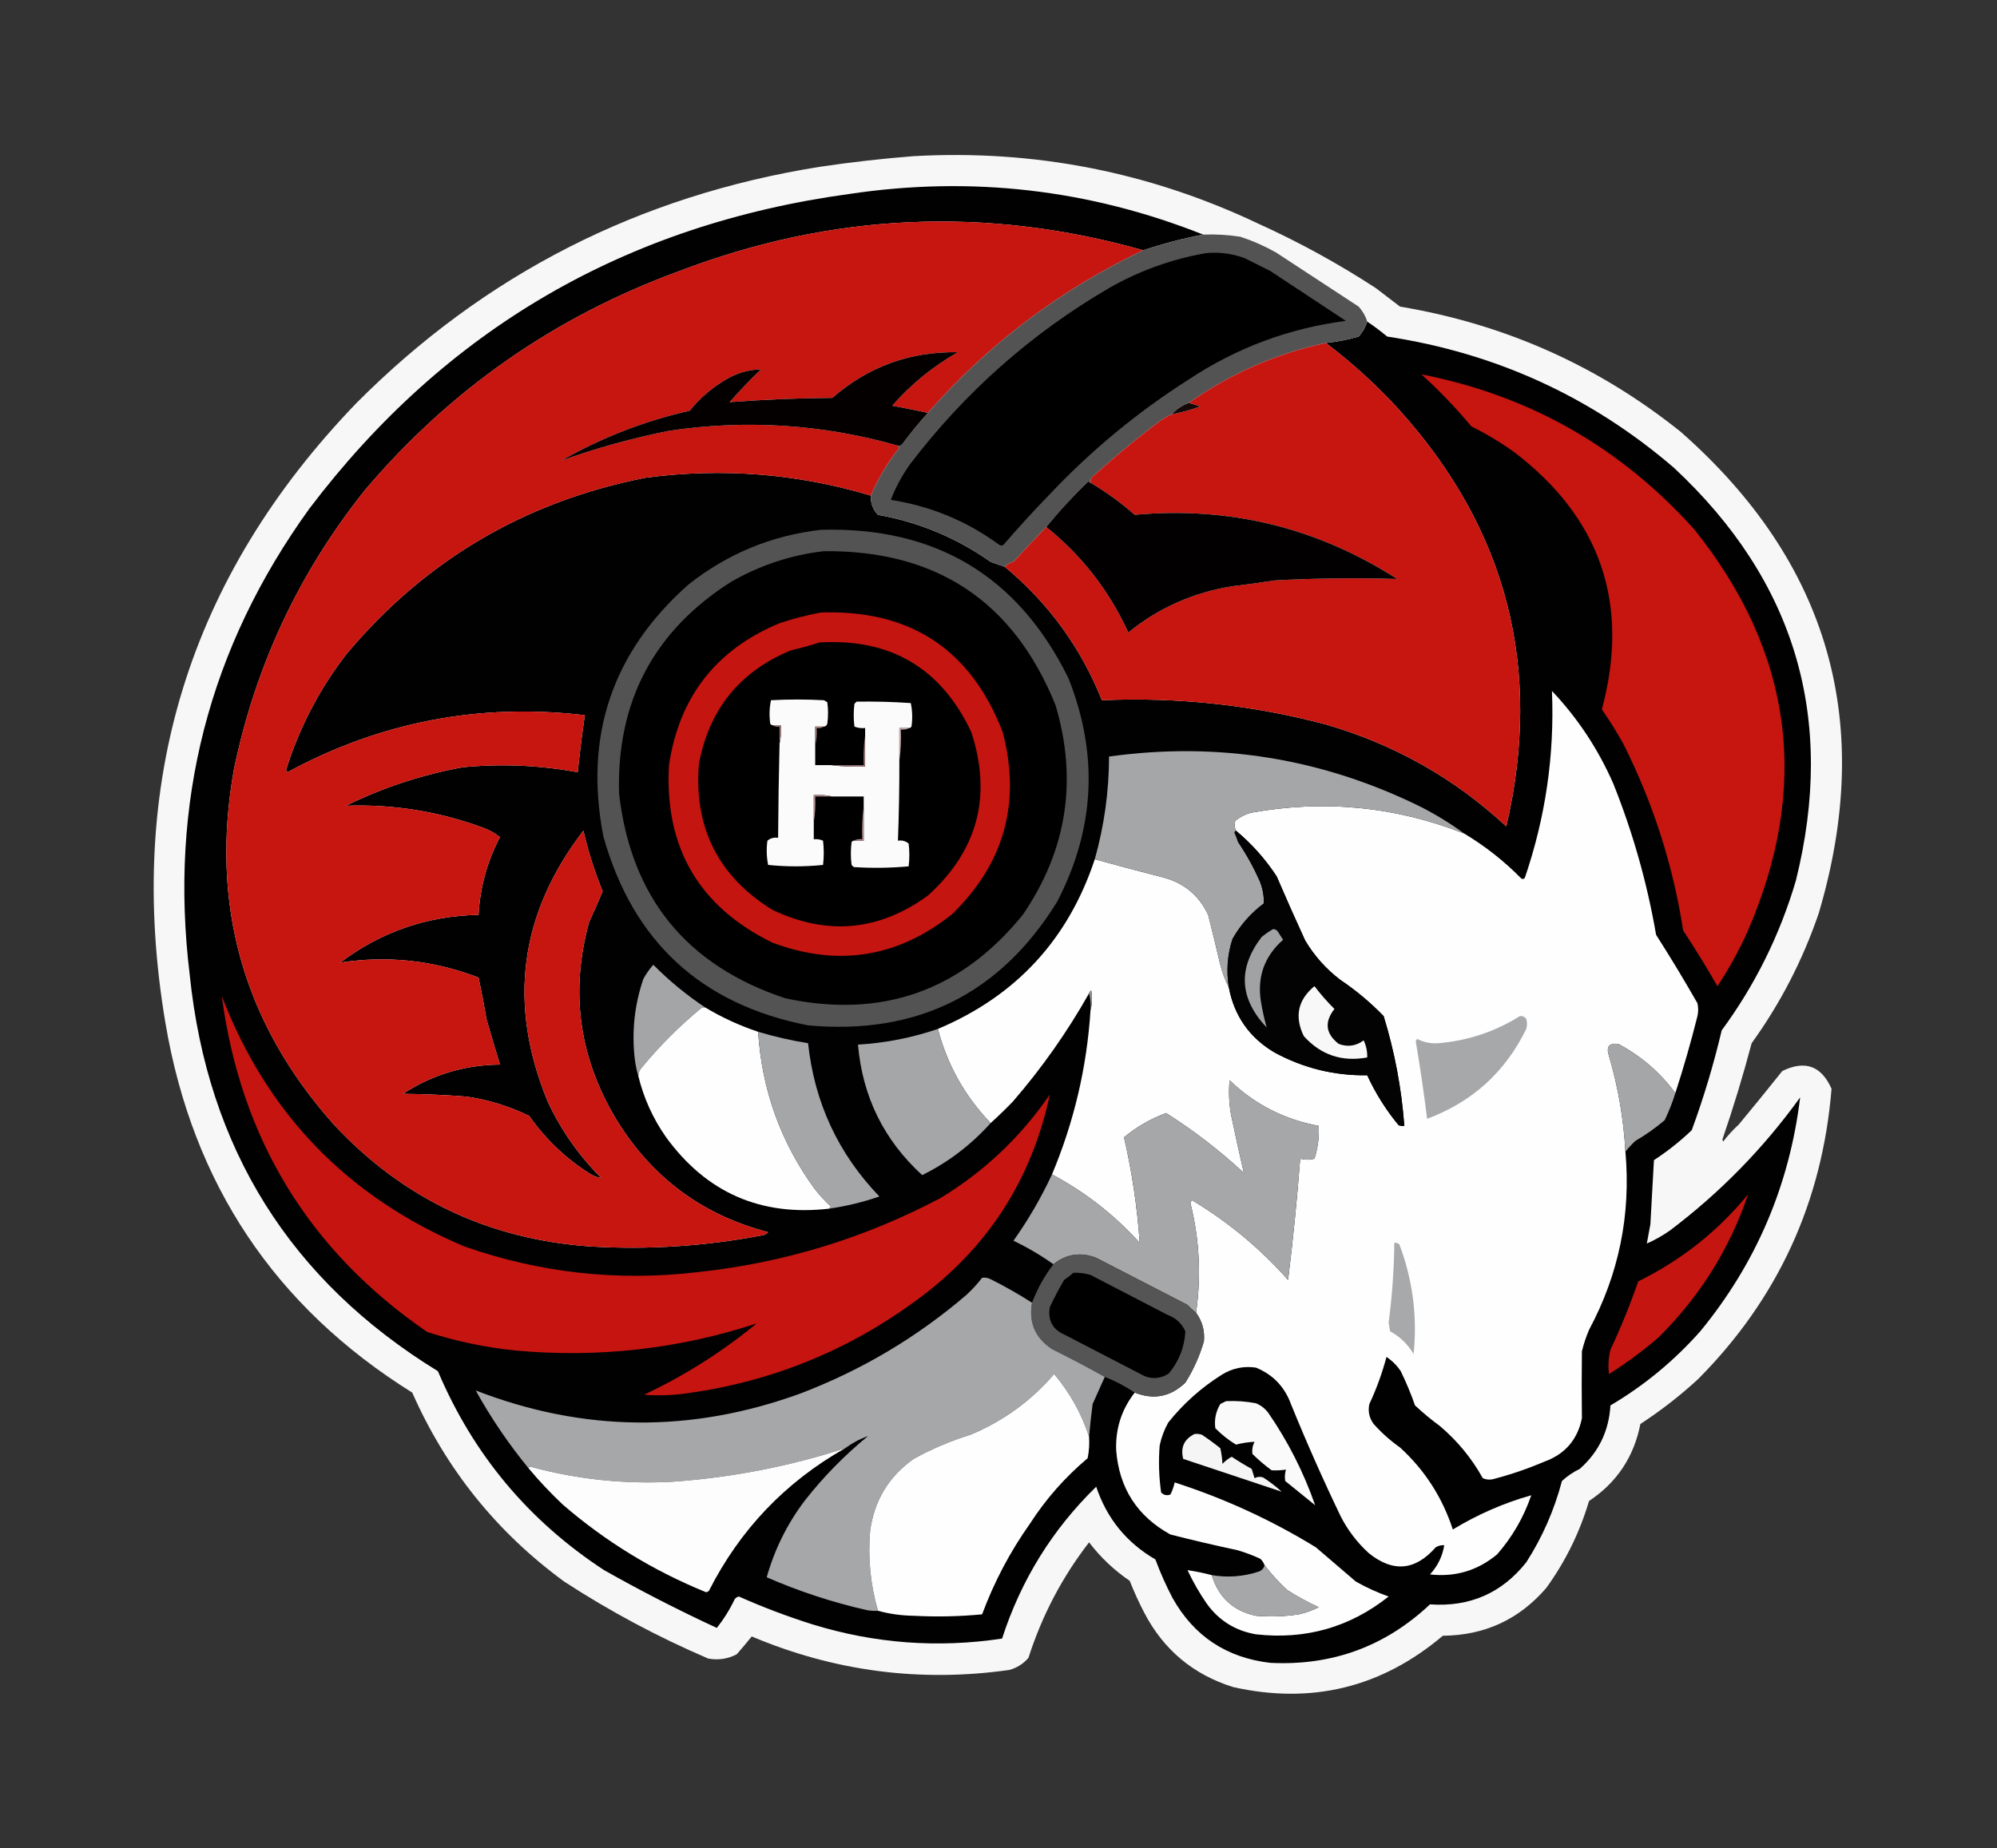 <?xml version="1.0" encoding="UTF-8"?>
<!DOCTYPE svg PUBLIC "-//W3C//DTD SVG 1.1//EN" "http://www.w3.org/Graphics/SVG/1.1/DTD/svg11.dtd">
<svg xmlns="http://www.w3.org/2000/svg" version="1.1" width="1400px" height="1296px" style="shape-rendering:geometricPrecision; text-rendering:geometricPrecision; image-rendering:optimizeQuality; fill-rule:evenodd; clip-rule:evenodd" xmlns:xlink="http://www.w3.org/1999/xlink">
<rect width="100%" height="100%" fill="#333333" stroke="none"/>
<g><path style="opacity:0.972" fill="#fdfdfd" d="M 640.5,109.5 C 725.253,104.791 805.92,120.624 882.5,157C 911.102,169.993 938.435,184.993 964.5,202C 970.167,206.333 975.833,210.667 981.5,215C 1055.1,227.313 1120.77,256.647 1178.5,303C 1282.36,394.622 1314.53,507.122 1275,640.5C 1263.78,673.281 1248.11,703.615 1228,731.5C 1221.97,754.251 1215.14,776.751 1207.5,799C 1207.67,799.5 1207.83,800 1208,800.5C 1211.3,796.2 1214.96,792.2 1219,788.5C 1229.29,776.092 1239.45,763.592 1249.5,751C 1265.43,743.223 1276.93,747.389 1284,763.5C 1277.53,842.917 1246.37,910.751 1190.5,967C 1177.86,978.646 1164.36,989.146 1150,998.5C 1145.46,1021.61 1133.46,1039.61 1114,1052.5C 1107.43,1074.64 1097.43,1094.97 1084,1113.5C 1064.98,1135.59 1040.82,1146.76 1011.5,1147C 968.586,1183.31 919.586,1195.31 864.5,1183C 836.359,1174.19 815.526,1156.69 802,1130.5C 798.279,1123.33 794.946,1116 792,1108.5C 781.007,1101.01 771.507,1092.01 763.5,1081.5C 744.641,1105.88 730.474,1132.88 721,1162.5C 717.361,1166.73 712.861,1169.57 707.5,1171C 645.169,1179.81 585.002,1171.98 527,1147.5C 523.644,1151.66 520.144,1155.83 516.5,1160C 510.21,1163.28 503.543,1164.28 496.5,1163C 461.149,1147.83 427.482,1129.83 395.5,1109C 348.217,1074.38 312.717,1030.21 289,976.5C 192.753,916.447 135.086,830.114 116,717.5C 87.656,549.56 132.322,404.56 250,282.5C 339.752,192.369 447.919,137.203 574.5,117C 596.565,113.715 618.565,111.215 640.5,109.5 Z"/></g>
<g><path style="opacity:1" fill="#020101" d="M 843.5,164.5 C 829.37,167.2 815.37,170.867 801.5,175.5C 691.622,144.419 583.289,149.252 476.5,190C 389.307,221.818 315.807,272.985 256,343.5C 209.773,401.299 179.106,466.632 164,539.5C 147.098,634.085 170.432,717.085 234,788.5C 282.399,840.445 342.232,868.945 413.5,874C 454.532,876.477 495.199,873.811 535.5,866C 536.672,865.581 537.672,864.915 538.5,864C 493.018,852.179 457.852,826.346 433,786.5C 406.043,742.687 399.376,696.021 413,646.5C 416.311,639.38 419.478,632.213 422.5,625C 416.852,611.253 412.352,597.086 409,582.5C 364.152,640.784 355.819,704.118 384,772.5C 393.386,792.547 405.886,810.38 421.5,826C 418.725,825.626 416.058,824.626 413.5,823C 396.604,812.313 382.437,798.813 371,782.5C 357.218,775.796 342.718,771.296 327.5,769C 312.531,767.812 297.531,767.145 282.5,767C 303.068,753.568 325.735,746.735 350.5,746.5C 347.239,735.883 344.073,725.216 341,714.5C 339.381,704.783 337.547,695.116 335.5,685.5C 304.045,673.398 271.711,669.898 238.5,675C 267.105,653.408 299.439,642.241 335.5,641.5C 336.558,622.226 341.558,604.06 350.5,587C 346.632,583.923 342.298,581.589 337.5,580C 306.844,568.835 275.177,563.835 242.5,565C 268.604,552.188 295.937,543.188 324.5,538C 351.55,535.401 378.384,536.567 405,541.5C 406.408,528.068 408.075,514.735 410,501.5C 336.165,492.834 266.665,506.168 201.5,541.5C 201.167,541 200.833,540.5 200.5,540C 209.804,510.223 223.97,483.057 243,458.5C 298.063,392.863 367.896,351.697 452.5,335C 506.136,327.875 558.803,332.041 610.5,347.5C 610.267,352.757 611.934,357.257 615.5,361C 644.382,366.175 670.716,377.175 694.5,394C 697.857,395.17 701.191,396.337 704.5,397.5C 735.073,422.908 757.739,454.074 772.5,491C 825.708,488.693 878.041,494.359 929.5,508C 977.529,521.919 1019.7,545.752 1056,579.5C 1081.66,468.782 1056.66,371.449 981,287.5C 965.135,270.123 947.968,254.456 929.5,240.5C 937.319,239.693 944.986,238.193 952.5,236C 955.303,232.865 957.303,229.365 958.5,225.5C 963.316,228.748 967.982,232.248 972.5,236C 1048.57,247.544 1115.57,278.211 1173.5,328C 1258.75,407.452 1287.25,503.952 1259,617.5C 1247.75,655.67 1230.41,690.67 1207,722.5C 1201.41,746.258 1194.41,769.591 1186,792.5C 1177.8,800.343 1168.97,807.343 1159.5,813.5C 1158.63,828.498 1157.8,843.498 1157,858.5C 1156.2,863.052 1155.37,867.552 1154.5,872C 1159.98,869.587 1165.31,866.587 1170.5,863C 1205.75,836.421 1236.25,805.254 1262,769.5C 1254.5,831.145 1231.16,885.811 1192,933.5C 1173.62,954.231 1152.62,971.565 1129,985.5C 1127.94,1003.39 1120.77,1018.23 1107.5,1030C 1102.9,1032.21 1098.73,1035.05 1095,1038.5C 1089.64,1058.87 1081.31,1077.87 1070,1095.5C 1052.85,1117.12 1030.35,1126.96 1002.5,1125C 971.144,1154.52 933.811,1168.19 890.5,1166C 859.809,1162.42 836.976,1147.25 822,1120.5C 817.417,1111.75 813.417,1102.75 810,1093.5C 789.78,1081.77 775.947,1064.77 768.5,1042.5C 737.798,1072.42 715.798,1107.92 702.5,1149C 657.383,1155.78 613.05,1152.44 569.5,1139C 551.948,1133.47 534.781,1126.97 518,1119.5C 516.739,1119.76 515.739,1120.43 515,1121.5C 511.57,1128.71 507.403,1135.37 502.5,1141.5C 475.572,1129.04 449.239,1115.54 423.5,1101C 370.55,1066.37 331.716,1019.87 307,961.5C 203.515,897.971 145.515,805.304 133,683.5C 118.343,563.264 146.343,454.264 217,356.5C 312.166,230.961 438.332,157.461 595.5,136C 680.858,123.243 763.525,132.743 843.5,164.5 Z"/></g>
<g><path style="opacity:1" fill="#c71510" d="M 801.5,175.5 C 743.417,203.062 693.083,241.062 650.5,289.5C 642.195,287.742 633.862,286.075 625.5,284.5C 638.775,269.377 654.108,256.877 671.5,247C 638.065,246.384 608.732,257.05 583.5,279C 559.433,279.172 535.433,280.172 511.5,282C 518.469,274.03 525.802,266.364 533.5,259C 524.154,259.225 515.487,261.892 507.5,267C 498.295,272.606 490.295,279.606 483.5,288C 451.767,295.2 421.767,306.866 393.5,323C 418.256,314.143 443.589,307.143 469.5,302C 523.635,294.049 576.968,297.549 629.5,312.5C 629.611,313.117 629.944,313.617 630.5,314C 622.304,324.338 615.637,335.505 610.5,347.5C 558.803,332.041 506.136,327.875 452.5,335C 367.896,351.697 298.063,392.863 243,458.5C 223.97,483.057 209.804,510.223 200.5,540C 200.833,540.5 201.167,541 201.5,541.5C 266.665,506.168 336.165,492.834 410,501.5C 408.075,514.735 406.408,528.068 405,541.5C 378.384,536.567 351.55,535.401 324.5,538C 295.937,543.188 268.604,552.188 242.5,565C 275.177,563.835 306.844,568.835 337.5,580C 342.298,581.589 346.632,583.923 350.5,587C 341.558,604.06 336.558,622.226 335.5,641.5C 299.439,642.241 267.105,653.408 238.5,675C 271.711,669.898 304.045,673.398 335.5,685.5C 337.547,695.116 339.381,704.783 341,714.5C 344.073,725.216 347.239,735.883 350.5,746.5C 325.735,746.735 303.068,753.568 282.5,767C 297.531,767.145 312.531,767.812 327.5,769C 342.718,771.296 357.218,775.796 371,782.5C 382.437,798.813 396.604,812.313 413.5,823C 416.058,824.626 418.725,825.626 421.5,826C 405.886,810.38 393.386,792.547 384,772.5C 355.819,704.118 364.152,640.784 409,582.5C 412.352,597.086 416.852,611.253 422.5,625C 419.478,632.213 416.311,639.38 413,646.5C 399.376,696.021 406.043,742.687 433,786.5C 457.852,826.346 493.018,852.179 538.5,864C 537.672,864.915 536.672,865.581 535.5,866C 495.199,873.811 454.532,876.477 413.5,874C 342.232,868.945 282.399,840.445 234,788.5C 170.432,717.085 147.098,634.085 164,539.5C 179.106,466.632 209.773,401.299 256,343.5C 315.807,272.985 389.307,221.818 476.5,190C 583.289,149.252 691.622,144.419 801.5,175.5 Z"/></g>
<g><path style="opacity:1" fill="#545353" d="M 843.5,164.5 C 852.226,164.161 860.893,164.661 869.5,166C 878.175,168.836 886.509,172.503 894.5,177C 913.833,189.667 933.167,202.333 952.5,215C 955.303,218.092 957.303,221.592 958.5,225.5C 957.303,229.365 955.303,232.865 952.5,236C 944.986,238.193 937.319,239.693 929.5,240.5C 894.507,248.004 862.507,262.004 833.5,282.5C 828.803,284.178 824.803,286.844 821.5,290.5C 818.766,291.705 816.099,293.205 813.5,295C 797.584,306.912 782.251,319.579 767.5,333C 765.393,334.264 764.393,336.097 764.5,338.5C 763.883,338.389 763.383,338.056 763,337.5C 752.461,347.629 742.628,358.296 733.5,369.5C 725.734,377.497 718.067,385.664 710.5,394C 707.981,394.586 705.981,395.753 704.5,397.5C 701.191,396.337 697.857,395.17 694.5,394C 670.716,377.175 644.382,366.175 615.5,361C 611.934,357.257 610.267,352.757 610.5,347.5C 615.637,335.505 622.304,324.338 630.5,314C 629.944,313.617 629.611,313.117 629.5,312.5C 630.675,312.719 631.675,312.386 632.5,311.5C 638.145,303.857 644.145,296.524 650.5,289.5C 693.083,241.062 743.417,203.062 801.5,175.5C 815.37,170.867 829.37,167.2 843.5,164.5 Z"/></g>
<g><path style="opacity:1" fill="#000000" d="M 845.5,177.5 C 854.821,176.627 863.821,177.793 872.5,181C 878.5,184 884.5,187 890.5,190C 908.167,201.667 925.833,213.333 943.5,225C 903.618,230.181 866.951,243.848 833.5,266C 797.796,288.681 765.296,315.514 736,346.5C 724.798,358.034 713.965,369.867 703.5,382C 702.5,382.667 701.5,382.667 700.5,382C 677.766,365.363 652.432,354.863 624.5,350.5C 627.938,341.626 632.438,333.292 638,325.5C 676.47,275.016 722.97,233.849 777.5,202C 798.781,189.851 821.448,181.684 845.5,177.5 Z"/></g>
<g><path style="opacity:1" fill="#c71510" d="M 929.5,240.5 C 947.968,254.456 965.135,270.123 981,287.5C 1056.66,371.449 1081.66,468.782 1056,579.5C 1019.7,545.752 977.529,521.919 929.5,508C 878.041,494.359 825.708,488.693 772.5,491C 757.739,454.074 735.073,422.908 704.5,397.5C 705.981,395.753 707.981,394.586 710.5,394C 718.067,385.664 725.734,377.497 733.5,369.5C 758.527,389.684 777.694,414.351 791,443.5C 812.439,426.117 836.939,415.284 864.5,411C 874.192,409.864 883.859,408.531 893.5,407C 922.165,405.456 950.832,405.122 979.5,406C 923.349,369.962 862.016,354.962 795.5,361C 785.845,352.512 775.512,345.012 764.5,338.5C 764.393,336.097 765.393,334.264 767.5,333C 782.251,319.579 797.584,306.912 813.5,295C 816.099,293.205 818.766,291.705 821.5,290.5C 828.316,289.236 834.983,287.403 841.5,285C 838.798,284.16 836.132,283.327 833.5,282.5C 862.507,262.004 894.507,248.004 929.5,240.5 Z"/></g>
<g><path style="opacity:1" fill="#050000" d="M 650.5,289.5 C 644.145,296.524 638.145,303.857 632.5,311.5C 631.675,312.386 630.675,312.719 629.5,312.5C 576.968,297.549 523.635,294.049 469.5,302C 443.589,307.143 418.256,314.143 393.5,323C 421.767,306.866 451.767,295.2 483.5,288C 490.295,279.606 498.295,272.606 507.5,267C 515.487,261.892 524.154,259.225 533.5,259C 525.802,266.364 518.469,274.03 511.5,282C 535.433,280.172 559.433,279.172 583.5,279C 608.732,257.05 638.065,246.384 671.5,247C 654.108,256.877 638.775,269.377 625.5,284.5C 633.862,286.075 642.195,287.742 650.5,289.5 Z"/></g>
<g><path style="opacity:1" fill="#c71510" d="M 996.5,262.5 C 1072.41,277.378 1136.24,313.711 1188,371.5C 1257.03,457.766 1269.37,551.766 1225,653.5C 1219.01,666.81 1212.01,679.477 1204,691.5C 1196.4,678.236 1188.4,665.236 1180,652.5C 1172.9,606.674 1158.9,563.008 1138,521.5C 1133.4,513.234 1128.4,505.234 1123,497.5C 1142.78,423.5 1122.28,363.334 1061.5,317C 1052.02,310.205 1042.02,304.205 1031.5,299C 1020.7,286.028 1009.03,273.861 996.5,262.5 Z"/></g>
<g><path style="opacity:1" fill="#140707" d="M 833.5,282.5 C 836.132,283.327 838.798,284.16 841.5,285C 834.983,287.403 828.316,289.236 821.5,290.5C 824.803,286.844 828.803,284.178 833.5,282.5 Z"/></g>
<g><path style="opacity:1" fill="#020000" d="M 764.5,338.5 C 775.512,345.012 785.845,352.512 795.5,361C 862.016,354.962 923.349,369.962 979.5,406C 950.832,405.122 922.165,405.456 893.5,407C 883.859,408.531 874.192,409.864 864.5,411C 836.939,415.284 812.439,426.117 791,443.5C 777.694,414.351 758.527,389.684 733.5,369.5C 742.628,358.296 752.461,347.629 763,337.5C 763.383,338.056 763.883,338.389 764.5,338.5 Z"/></g>
<g><path style="opacity:1" fill="#535353" d="M 575.5,371.5 C 655.871,369.244 713.704,403.911 749,475.5C 770.291,529.051 767.624,581.384 741,632.5C 700.961,697.102 642.794,725.935 566.5,719C 491.479,704.314 443.646,660.147 423,586.5C 409.339,516.149 429.172,457.315 482.5,410C 509.851,388.324 540.851,375.49 575.5,371.5 Z"/></g>
<g><path style="opacity:1" fill="#010000" d="M 577.5,386.5 C 656.447,385.694 710.614,421.694 740,494.5C 755.62,547.226 747.953,596.226 717,641.5C 673.584,694.974 618.084,714.474 550.5,700C 481.177,677.003 442.344,629.17 434,556.5C 432.197,491.927 458.364,442.427 512.5,408C 532.826,396.345 554.492,389.179 577.5,386.5 Z"/></g>
<g><path style="opacity:1" fill="#c51510" d="M 575.5,429.5 C 638.146,427.38 680.646,455.38 703,513.5C 715.839,562.987 704.006,605.487 667.5,641C 629.341,671.47 587.341,678.137 541.5,661C 489.94,635.744 465.774,594.244 469,536.5C 476.153,488.691 501.986,455.525 546.5,437C 556.119,433.784 565.786,431.284 575.5,429.5 Z"/></g>
<g><path style="opacity:1" fill="#010000" d="M 574.5,450.5 C 624.376,447.511 659.876,468.511 681,513.5C 695.563,558.322 685.396,596.488 650.5,628C 616.223,652.906 579.89,656.24 541.5,638C 503.49,614.482 486.324,580.315 490,535.5C 497.158,497.344 518.658,470.844 554.5,456C 561.391,454.447 568.057,452.614 574.5,450.5 Z"/></g>
<g><path style="opacity:1" fill="#fefefe" d="M 1174.5,766.5 C 1163.84,752.014 1150.51,740.514 1134.5,732C 1128,731.188 1125.83,734.021 1128,740.5C 1134.43,762.4 1138.26,784.734 1139.5,807.5C 1143.44,851.777 1134.94,893.444 1114,932.5C 1111.93,937.379 1110.26,942.379 1109,947.5C 1108.79,963.171 1108.79,978.838 1109,994.5C 1105.91,1009.6 1097.07,1019.76 1082.5,1025C 1071.13,1029.85 1059.46,1033.85 1047.5,1037C 1044.77,1037.82 1042.11,1037.65 1039.5,1036.5C 1031.77,1022.59 1021.77,1010.42 1009.5,1000C 1003.39,995.524 997.557,990.691 992,985.5C 989.16,977.34 985.826,969.34 982,961.5C 979.333,957.5 976,954.167 972,951.5C 968.996,962.845 964.996,973.845 960,984.5C 958.889,989.611 959.889,994.278 963,998.5C 968.571,1004.74 974.738,1010.24 981.5,1015C 998.853,1030.87 1011.19,1050.04 1018.5,1072.5C 1036.04,1061.88 1054.37,1053.88 1073.5,1048.5C 1068.18,1063.99 1060.18,1077.82 1049.5,1090C 1035.84,1101.33 1020.18,1106 1002.5,1104C 1007.91,1098.12 1011.24,1091.28 1012.5,1083.5C 1010.35,1083.37 1008.35,1083.87 1006.5,1085C 992.104,1101.43 976.438,1102.76 959.5,1089C 951.467,1081.64 944.967,1073.14 940,1063.5C 927.509,1037.52 915.843,1011.19 905,984.5C 900.537,972.371 892.37,963.871 880.5,959C 871.88,957.724 863.88,959.391 856.5,964C 842.111,973.056 829.611,984.223 819,997.5C 816.211,1002.53 814.211,1007.87 813,1013.5C 812.121,1024.55 812.454,1035.55 814,1046.5C 815.808,1048.4 817.975,1048.9 820.5,1048C 821.867,1045.33 822.867,1042.49 823.5,1039.5C 858.372,1050.73 891.372,1065.9 922.5,1085C 931.833,1093 941.167,1101 950.5,1109C 957.847,1113.17 965.514,1116.67 973.5,1119.5C 946.279,1141.08 915.279,1149.92 880.5,1146C 866.042,1143.52 854.542,1136.36 846,1124.5C 840.868,1117.07 836.368,1109.24 832.5,1101C 838.284,1101.86 843.951,1103.02 849.5,1104.5C 854.293,1120.13 864.626,1129.63 880.5,1133C 890.545,1133.83 900.545,1133.5 910.5,1132C 915.417,1130.92 920.084,1129.25 924.5,1127C 916.878,1123.52 909.545,1119.52 902.5,1115C 896.591,1109.6 891.258,1103.76 886.5,1097.5C 885.883,1095.77 884.883,1094.27 883.5,1093C 878.322,1090.61 872.988,1088.61 867.5,1087C 851.765,1083.65 836.099,1079.99 820.5,1076C 797.261,1063.2 784.594,1043.53 782.5,1017C 781.946,1001.83 786.28,988.331 795.5,976.5C 808.852,981.769 820.685,979.436 831,969.5C 836.711,960.414 841.045,950.747 844,940.5C 844.657,933.126 842.824,926.46 838.5,920.5C 842.209,894.556 840.876,868.89 834.5,843.5C 834.833,842.833 835.167,842.167 835.5,841.5C 860.821,856.644 883.321,875.31 903,897.5C 906.491,869.332 909.324,840.998 911.5,812.5C 914.872,813.401 918.205,813.401 921.5,812.5C 923.899,804.886 924.899,797.22 924.5,789.5C 900.37,785.02 879.537,774.353 862,757.5C 861.277,765.542 861.61,773.542 863,781.5C 865.865,795.282 868.865,808.949 872,822.5C 855.117,806.778 836.95,792.778 817.5,780.5C 806.669,784.497 796.836,790.163 788,797.5C 793.613,821.847 797.279,846.513 799,871.5C 781.232,851.886 760.732,835.886 737.5,823.5C 752.945,786.72 761.945,748.386 764.5,708.5C 765.648,704.019 765.815,699.352 765,694.5C 764.283,695.044 763.783,695.711 763.5,696.5C 748.22,723.616 730.387,748.949 710,772.5C 704.965,777.703 699.798,782.703 694.5,787.5C 676.47,768.782 664.137,746.782 657.5,721.5C 712.212,698.457 748.878,658.791 767.5,602.5C 783.105,606.818 798.772,610.985 814.5,615C 829.55,618.722 840.384,627.555 847,641.5C 849.793,652.465 852.46,663.465 855,674.5C 856.504,680.855 858.671,686.855 861.5,692.5C 865.337,712.498 876.003,727.665 893.5,738C 913.751,748.988 935.418,754.321 958.5,754C 964.32,766.645 971.653,778.312 980.5,789C 981.793,789.49 983.127,789.657 984.5,789.5C 982.554,763.272 977.721,737.605 970,712.5C 960.745,702.949 950.579,694.449 939.5,687C 929.535,679.372 921.368,670.206 915,659.5C 908.139,644.583 901.472,629.583 895,614.5C 887.119,602.449 877.619,591.782 866.5,582.5C 865.463,580.262 865.297,577.929 866,575.5C 869.137,573.014 872.637,571.181 876.5,570C 927.843,560.575 977.843,565.408 1026.5,584.5C 1041.09,593.237 1054.42,603.737 1066.5,616C 1067.45,616.617 1068.28,616.451 1069,615.5C 1083.52,573.057 1089.86,529.39 1088,484.5C 1106.06,503.593 1120.39,525.259 1131,549.5C 1144.74,583.798 1154.74,619.131 1161,655.5C 1171.06,671.237 1180.73,687.237 1190,703.5C 1190.67,706.5 1190.67,709.5 1190,712.5C 1185.45,730.682 1180.29,748.682 1174.5,766.5 Z"/></g>
<g><path style="opacity:1" fill="#fcfbfb" d="M 577.5,509.5 C 575.5,509.5 573.5,509.5 571.5,509.5C 571.5,513.833 571.5,518.167 571.5,522.5C 571.5,527.167 571.5,531.833 571.5,536.5C 575.167,536.5 578.833,536.5 582.5,536.5C 590.316,537.492 598.316,537.826 606.5,537.5C 606.5,530.167 606.5,522.833 606.5,515.5C 606.5,513.833 606.5,512.167 606.5,510.5C 603.881,510.768 601.381,510.435 599,509.5C 598.333,504.167 598.333,498.833 599,493.5C 599.5,493 600,492.5 600.5,492C 613.17,491.794 625.837,492.127 638.5,493C 639.639,498.416 639.806,503.916 639,509.5C 638.617,510.056 638.117,510.389 637.5,510.5C 635.167,510.5 632.833,510.5 630.5,510.5C 630.5,518.167 630.5,525.833 630.5,533.5C 630.543,552.175 630.209,570.842 629.5,589.5C 632.365,589.055 634.865,589.722 637,591.5C 637.667,596.833 637.667,602.167 637,607.5C 624.242,608.655 611.409,608.822 598.5,608C 598,607.5 597.5,607 597,606.5C 596.333,601.167 596.333,595.833 597,590.5C 597.383,589.944 597.883,589.611 598.5,589.5C 600.833,589.5 603.167,589.5 605.5,589.5C 605.5,581.5 605.5,573.5 605.5,565.5C 605.5,563.167 605.5,560.833 605.5,558.5C 598.167,558.5 590.833,558.5 583.5,558.5C 579.366,557.515 575.032,557.182 570.5,557.5C 570.5,563.833 570.5,570.167 570.5,576.5C 570.5,580.5 570.5,584.5 570.5,588.5C 572.792,588.244 574.959,588.577 577,589.5C 577.667,595.167 577.667,600.833 577,606.5C 564.229,607.821 551.396,607.821 538.5,606.5C 537.379,600.886 537.212,595.22 538,589.5C 540.135,587.722 542.635,587.055 545.5,587.5C 545.628,565.496 545.962,543.496 546.5,521.5C 547.485,517.366 547.818,513.032 547.5,508.5C 545.5,508.5 543.5,508.5 541.5,508.5C 540.883,508.389 540.383,508.056 540,507.5C 539.194,501.916 539.361,496.416 540.5,491C 552.833,490.333 565.167,490.333 577.5,491C 578.416,491.374 579.25,491.874 580,492.5C 580.667,497.5 580.667,502.5 580,507.5C 579.583,508.756 578.75,509.423 577.5,509.5 Z"/></g>
<g><path style="opacity:1" fill="#a58483" d="M 577.5,509.5 C 576.081,510.451 574.415,510.784 572.5,510.5C 572.817,514.702 572.483,518.702 571.5,522.5C 571.5,518.167 571.5,513.833 571.5,509.5C 573.5,509.5 575.5,509.5 577.5,509.5 Z"/></g>
<g><path style="opacity:1" fill="#a28281" d="M 541.5,508.5 C 543.5,508.5 545.5,508.5 547.5,508.5C 547.818,513.032 547.485,517.366 546.5,521.5C 546.5,517.5 546.5,513.5 546.5,509.5C 544.585,509.784 542.919,509.451 541.5,508.5 Z"/></g>
<g><path style="opacity:1" fill="#c8abaa" d="M 637.5,510.5 C 635.735,511.461 633.735,511.795 631.5,511.5C 631.825,519.019 631.492,526.352 630.5,533.5C 630.5,525.833 630.5,518.167 630.5,510.5C 632.833,510.5 635.167,510.5 637.5,510.5 Z"/></g>
<g><path style="opacity:1" fill="#a5a6a8" d="M 1026.5,584.5 C 977.843,565.408 927.843,560.575 876.5,570C 872.637,571.181 869.137,573.014 866,575.5C 865.297,577.929 865.463,580.262 866.5,582.5C 865.903,582.735 865.57,583.235 865.5,584C 866.472,586.111 867.305,588.278 868,590.5C 873.761,599.016 878.761,608.016 883,617.5C 885.165,622.658 886.165,627.991 886,633.5C 876.922,640.248 869.588,648.581 864,658.5C 860.444,669.622 859.61,680.956 861.5,692.5C 858.671,686.855 856.504,680.855 855,674.5C 852.46,663.465 849.793,652.465 847,641.5C 840.384,627.555 829.55,618.722 814.5,615C 798.772,610.985 783.105,606.818 767.5,602.5C 774.112,579.001 777.446,555.001 777.5,530.5C 854.147,519.872 927.147,531.706 996.5,566C 1007.07,571.44 1017.07,577.606 1026.5,584.5 Z"/></g>
<g><path style="opacity:1" fill="#937675" d="M 606.5,515.5 C 606.5,522.833 606.5,530.167 606.5,537.5C 598.316,537.826 590.316,537.492 582.5,536.5C 590.167,536.5 597.833,536.5 605.5,536.5C 605.175,529.313 605.509,522.313 606.5,515.5 Z"/></g>
<g><path style="opacity:1" fill="#af8f8e" d="M 583.5,558.5 C 579.5,558.5 575.5,558.5 571.5,558.5C 571.823,564.69 571.49,570.69 570.5,576.5C 570.5,570.167 570.5,563.833 570.5,557.5C 575.032,557.182 579.366,557.515 583.5,558.5 Z"/></g>
<g><path style="opacity:1" fill="#030303" d="M 866.5,582.5 C 877.619,591.782 887.119,602.449 895,614.5C 901.472,629.583 908.139,644.583 915,659.5C 921.368,670.206 929.535,679.372 939.5,687C 950.579,694.449 960.745,702.949 970,712.5C 977.721,737.605 982.554,763.272 984.5,789.5C 983.127,789.657 981.793,789.49 980.5,789C 971.653,778.312 964.32,766.645 958.5,754C 935.418,754.321 913.751,748.988 893.5,738C 876.003,727.665 865.337,712.498 861.5,692.5C 859.61,680.956 860.444,669.622 864,658.5C 869.588,648.581 876.922,640.248 886,633.5C 886.165,627.991 885.165,622.658 883,617.5C 878.761,608.016 873.761,599.016 868,590.5C 867.305,588.278 866.472,586.111 865.5,584C 865.57,583.235 865.903,582.735 866.5,582.5 Z"/></g>
<g><path style="opacity:1" fill="#af908f" d="M 605.5,565.5 C 605.5,573.5 605.5,581.5 605.5,589.5C 603.167,589.5 600.833,589.5 598.5,589.5C 600.265,588.539 602.265,588.205 604.5,588.5C 604.175,580.648 604.508,572.982 605.5,565.5 Z"/></g>
<g><path style="opacity:1" fill="#a1a2a4" d="M 892.5,651.5 C 894.017,651.511 895.184,652.177 896,653.5C 897.167,655.333 898.333,657.167 899.5,659C 886.373,670.59 881.206,685.09 884,702.5C 885.045,708.669 886.378,714.669 888,720.5C 868.817,700.176 867.65,679.009 884.5,657C 887.07,654.913 889.737,653.08 892.5,651.5 Z"/></g>
<g><path style="opacity:1" fill="#a4a5a7" d="M 494.5,706.5 C 493.448,706.351 492.448,706.517 491.5,707C 476.333,719.5 462.5,733.333 450,748.5C 448.441,750.217 447.608,752.217 447.5,754.5C 446.361,750.699 445.528,746.699 445,742.5C 442.81,723.342 444.81,704.676 451,686.5C 452.944,682.89 455.277,679.557 458,676.5C 469.225,687.833 481.392,697.833 494.5,706.5 Z"/></g>
<g><path style="opacity:1" fill="#f8f8f8" d="M 921.5,691.5 C 925.743,697.084 930.409,702.418 935.5,707.5C 928.314,716.698 929.314,724.864 938.5,732C 944.817,734.336 950.65,733.502 956,729.5C 957.783,733.298 958.616,737.298 958.5,741.5C 940.758,744.753 925.925,739.753 914,726.5C 907.375,712.782 909.875,701.116 921.5,691.5 Z"/></g>
<g><path style="opacity:1" fill="#909090" d="M 764.5,708.5 C 764.817,704.298 764.483,700.298 763.5,696.5C 763.783,695.711 764.283,695.044 765,694.5C 765.815,699.352 765.648,704.019 764.5,708.5 Z"/></g>
<g><path style="opacity:1" fill="#c61510" d="M 155.5,698.5 C 187.197,781.032 243.863,839.532 325.5,874C 378.634,892.648 433.301,898.648 489.5,892C 549.558,885.535 606.225,868.201 659.5,840C 690.154,821.348 715.654,797.181 736,767.5C 723.291,827.172 692.458,875.006 643.5,911C 595.249,946.782 541.249,968.782 481.5,977C 471.536,978.423 461.536,978.756 451.5,978C 479.964,964.607 506.297,947.94 530.5,928C 475.689,945.957 419.356,952.29 361.5,947C 340.372,944.841 319.706,940.508 299.5,934C 216.79,877.143 168.79,798.643 155.5,698.5 Z"/></g>
<g><path style="opacity:1" fill="#fefefe" d="M 494.5,706.5 C 506.256,713.547 518.589,719.213 531.5,723.5C 534.092,764.119 547.259,800.786 571,833.5C 574.465,837.967 578.298,842.133 582.5,846C 581.944,846.383 581.611,846.883 581.5,847.5C 533.509,853.083 495.342,836.416 467,797.5C 457.786,784.405 451.286,770.071 447.5,754.5C 447.608,752.217 448.441,750.217 450,748.5C 462.5,733.333 476.333,719.5 491.5,707C 492.448,706.517 493.448,706.351 494.5,706.5 Z"/></g>
<g><path style="opacity:1" fill="#a7a8aa" d="M 1065.5,712.5 C 1067.39,712.297 1068.89,712.963 1070,714.5C 1070.67,716.833 1070.67,719.167 1070,721.5C 1055.25,751.746 1032.09,772.746 1000.5,784.5C 998.222,766.272 995.555,748.105 992.5,730C 992.833,729.5 993.167,729 993.5,728.5C 998.187,730.931 1003.19,731.931 1008.5,731.5C 1029.1,729.743 1048.1,723.41 1065.5,712.5 Z"/></g>
<g><path style="opacity:1" fill="#a5a6a8" d="M 657.5,721.5 C 664.137,746.782 676.47,768.782 694.5,787.5C 680.669,802.872 664.669,815.039 646.5,824C 619.627,799.421 604.627,768.921 601.5,732.5C 620.7,731.365 639.366,727.698 657.5,721.5 Z"/></g>
<g><path style="opacity:1" fill="#a5a6a8" d="M 531.5,723.5 C 542.955,726.946 554.621,729.613 566.5,731.5C 570.985,773.175 587.651,809.008 616.5,839C 605.076,842.917 593.409,845.751 581.5,847.5C 581.611,846.883 581.944,846.383 582.5,846C 578.298,842.133 574.465,837.967 571,833.5C 547.259,800.786 534.092,764.119 531.5,723.5 Z"/></g>
<g><path style="opacity:1" fill="#a5a6a8" d="M 1174.5,766.5 C 1172.48,773.053 1169.98,779.386 1167,785.5C 1160.61,790.948 1153.77,795.781 1146.5,800C 1143.93,802.396 1141.6,804.896 1139.5,807.5C 1138.26,784.734 1134.43,762.4 1128,740.5C 1125.83,734.021 1128,731.188 1134.5,732C 1150.51,740.514 1163.84,752.014 1174.5,766.5 Z"/></g>
<g><path style="opacity:1" fill="#a6a7a9" d="M 838.5,920.5 C 836.37,918.873 834.37,917.04 832.5,915C 811.167,904 789.833,893 768.5,882C 757.581,877.785 747.581,879.285 738.5,886.5C 729.724,880.27 720.391,874.77 710.5,870C 720.929,855.306 729.929,839.806 737.5,823.5C 760.732,835.886 781.232,851.886 799,871.5C 797.279,846.513 793.613,821.847 788,797.5C 796.836,790.163 806.669,784.497 817.5,780.5C 836.95,792.778 855.117,806.778 872,822.5C 868.865,808.949 865.865,795.282 863,781.5C 861.61,773.542 861.277,765.542 862,757.5C 879.537,774.353 900.37,785.02 924.5,789.5C 924.899,797.22 923.899,804.886 921.5,812.5C 918.205,813.401 914.872,813.401 911.5,812.5C 909.324,840.998 906.491,869.332 903,897.5C 883.321,875.31 860.821,856.644 835.5,841.5C 835.167,842.167 834.833,842.833 834.5,843.5C 840.876,868.89 842.209,894.556 838.5,920.5 Z"/></g>
<g><path style="opacity:1" fill="#c51510" d="M 1225.5,837.5 C 1212.58,875.797 1191.58,909.297 1162.5,938C 1151.62,947.354 1140.12,955.854 1128,963.5C 1127.28,957.775 1127.62,952.109 1129,946.5C 1136.34,930.83 1142.84,914.83 1148.5,898.5C 1178.62,883.7 1204.29,863.367 1225.5,837.5 Z"/></g>
<g><path style="opacity:1" fill="#a8a9ab" d="M 977.5,871.5 C 978.822,871.33 979.989,871.663 981,872.5C 990.38,897.326 993.714,922.993 991,949.5C 986.975,942.642 981.475,937.308 974.5,933.5C 974.167,931.5 973.833,929.5 973.5,927.5C 975.938,908.925 977.272,890.259 977.5,871.5 Z"/></g>
<g><path style="opacity:1" fill="#555555" d="M 838.5,920.5 C 842.824,926.46 844.657,933.126 844,940.5C 841.045,950.747 836.711,960.414 831,969.5C 820.685,979.436 808.852,981.769 795.5,976.5C 788.616,971.898 781.616,968.231 774.5,965.5C 762.367,958.725 750.034,952.225 737.5,946C 725.743,938.233 721.077,927.4 723.5,913.5C 727.218,903.726 732.218,894.726 738.5,886.5C 747.581,879.285 757.581,877.785 768.5,882C 789.833,893 811.167,904 832.5,915C 834.37,917.04 836.37,918.873 838.5,920.5 Z"/></g>
<g><path style="opacity:1" fill="#000000" d="M 752.5,892.5 C 756.582,892.344 760.582,892.844 764.5,894C 782.5,903.333 800.5,912.667 818.5,922C 824.272,924.106 828.438,927.939 831,933.5C 830.438,944.481 826.605,954.314 819.5,963C 814.145,966.575 808.478,967.242 802.5,965C 783.833,955.333 765.167,945.667 746.5,936C 737.871,932.241 734.371,925.741 736,916.5C 739.078,910.009 742.412,903.675 746,897.5C 748.326,895.934 750.492,894.268 752.5,892.5 Z"/></g>
<g><path style="opacity:1" fill="#a6a7a9" d="M 723.5,913.5 C 721.077,927.4 725.743,938.233 737.5,946C 750.034,952.225 762.367,958.725 774.5,965.5C 771.702,971.77 768.868,978.104 766,984.5C 764.975,992.284 764.142,999.951 763.5,1007.5C 758.21,991.256 750.044,976.589 739,963.5C 722.907,982.245 703.407,996.412 680.5,1006C 666.56,1010.31 653.227,1015.98 640.5,1023C 623.077,1035.33 612.91,1052.16 610,1073.5C 608.379,1092.53 610.212,1111.19 615.5,1129.5C 612.813,1129.66 610.146,1129.5 607.5,1129C 583.382,1123.52 560.048,1115.85 537.5,1106C 543.006,1086.49 551.839,1068.66 564,1052.5C 577.13,1035.7 591.963,1020.54 608.5,1007C 602.844,1009 597.51,1011.83 592.5,1015.5C 553.455,1028.21 513.122,1036.04 471.5,1039C 437.758,1040.84 404.591,1037.34 372,1028.5C 371.235,1028.57 370.735,1028.9 370.5,1029.5C 356.582,1012.52 344.248,994.358 333.5,975C 409.009,1004.31 485.009,1004.97 561.5,977C 604.334,960.6 643.001,937.6 677.5,908C 681.535,904.3 685.202,900.3 688.5,896C 690.553,895.675 692.553,896.009 694.5,897C 704.519,902.006 714.186,907.506 723.5,913.5 Z"/></g>
<g><path style="opacity:1" fill="#fefefe" d="M 763.5,1007.5 C 763.827,1012.54 763.494,1017.54 762.5,1022.5C 746.668,1035.83 733.168,1051.16 722,1068.5C 708.099,1088.13 696.932,1109.3 688.5,1132C 672.53,1133.51 656.53,1133.85 640.5,1133C 631.876,1132.87 623.543,1131.7 615.5,1129.5C 610.212,1111.19 608.379,1092.53 610,1073.5C 612.91,1052.16 623.077,1035.33 640.5,1023C 653.227,1015.98 666.56,1010.31 680.5,1006C 703.407,996.412 722.907,982.245 739,963.5C 750.044,976.589 758.21,991.256 763.5,1007.5 Z"/></g>
<g><path style="opacity:1" fill="#fafafa" d="M 859.5,982.5 C 866.574,982.161 873.574,982.661 880.5,984C 883.902,985.4 886.736,987.567 889,990.5C 902.945,1010.72 913.945,1032.39 922,1055.5C 915,1049.83 908,1044.17 901,1038.5C 900.57,1035.81 900.737,1033.14 901.5,1030.5C 898.159,1031.01 894.826,1031.17 891.5,1031C 886.721,1027.52 882.221,1023.69 878,1019.5C 877.617,1016.53 878.117,1013.69 879.5,1011C 875.051,1011.2 870.718,1011.87 866.5,1013C 861.212,1009.77 856.378,1005.94 852,1001.5C 851.179,995.452 852.346,989.786 855.5,984.5C 856.949,983.828 858.282,983.161 859.5,982.5 Z"/></g>
<g><path style="opacity:1" fill="#f5f5f5" d="M 837.5,1005.5 C 839.199,1005.34 840.866,1005.51 842.5,1006C 846.974,1008.97 851.307,1012.14 855.5,1015.5C 856.325,1019.12 856.825,1022.79 857,1026.5C 858.896,1024.47 861.063,1022.8 863.5,1021.5C 868.035,1024.53 872.702,1027.37 877.5,1030C 878.113,1032.15 878.779,1034.31 879.5,1036.5C 881.432,1035.48 883.432,1035.31 885.5,1036C 890.118,1038.95 894.452,1042.28 898.5,1046C 875.61,1038.37 852.61,1030.7 829.5,1023C 827.46,1014.97 830.127,1009.14 837.5,1005.5 Z"/></g>
<g><path style="opacity:1" fill="#fdfdfd" d="M 592.5,1015.5 C 550.62,1039.21 518.787,1072.55 497,1115.5C 496.439,1116.02 495.772,1116.36 495,1116.5C 457.959,1101.41 424.459,1080.91 394.5,1055C 385.929,1046.93 377.929,1038.43 370.5,1029.5C 370.735,1028.9 371.235,1028.57 372,1028.5C 404.591,1037.34 437.758,1040.84 471.5,1039C 513.122,1036.04 553.455,1028.21 592.5,1015.5 Z"/></g>
<g><path style="opacity:1" fill="#a6a7a9" d="M 886.5,1097.5 C 891.258,1103.76 896.591,1109.6 902.5,1115C 909.545,1119.52 916.878,1123.52 924.5,1127C 920.084,1129.25 915.417,1130.92 910.5,1132C 900.545,1133.5 890.545,1133.83 880.5,1133C 864.626,1129.63 854.293,1120.13 849.5,1104.5C 860.708,1106.38 871.708,1105.54 882.5,1102C 884.644,1101.21 885.977,1099.71 886.5,1097.5 Z"/></g>
</svg>

